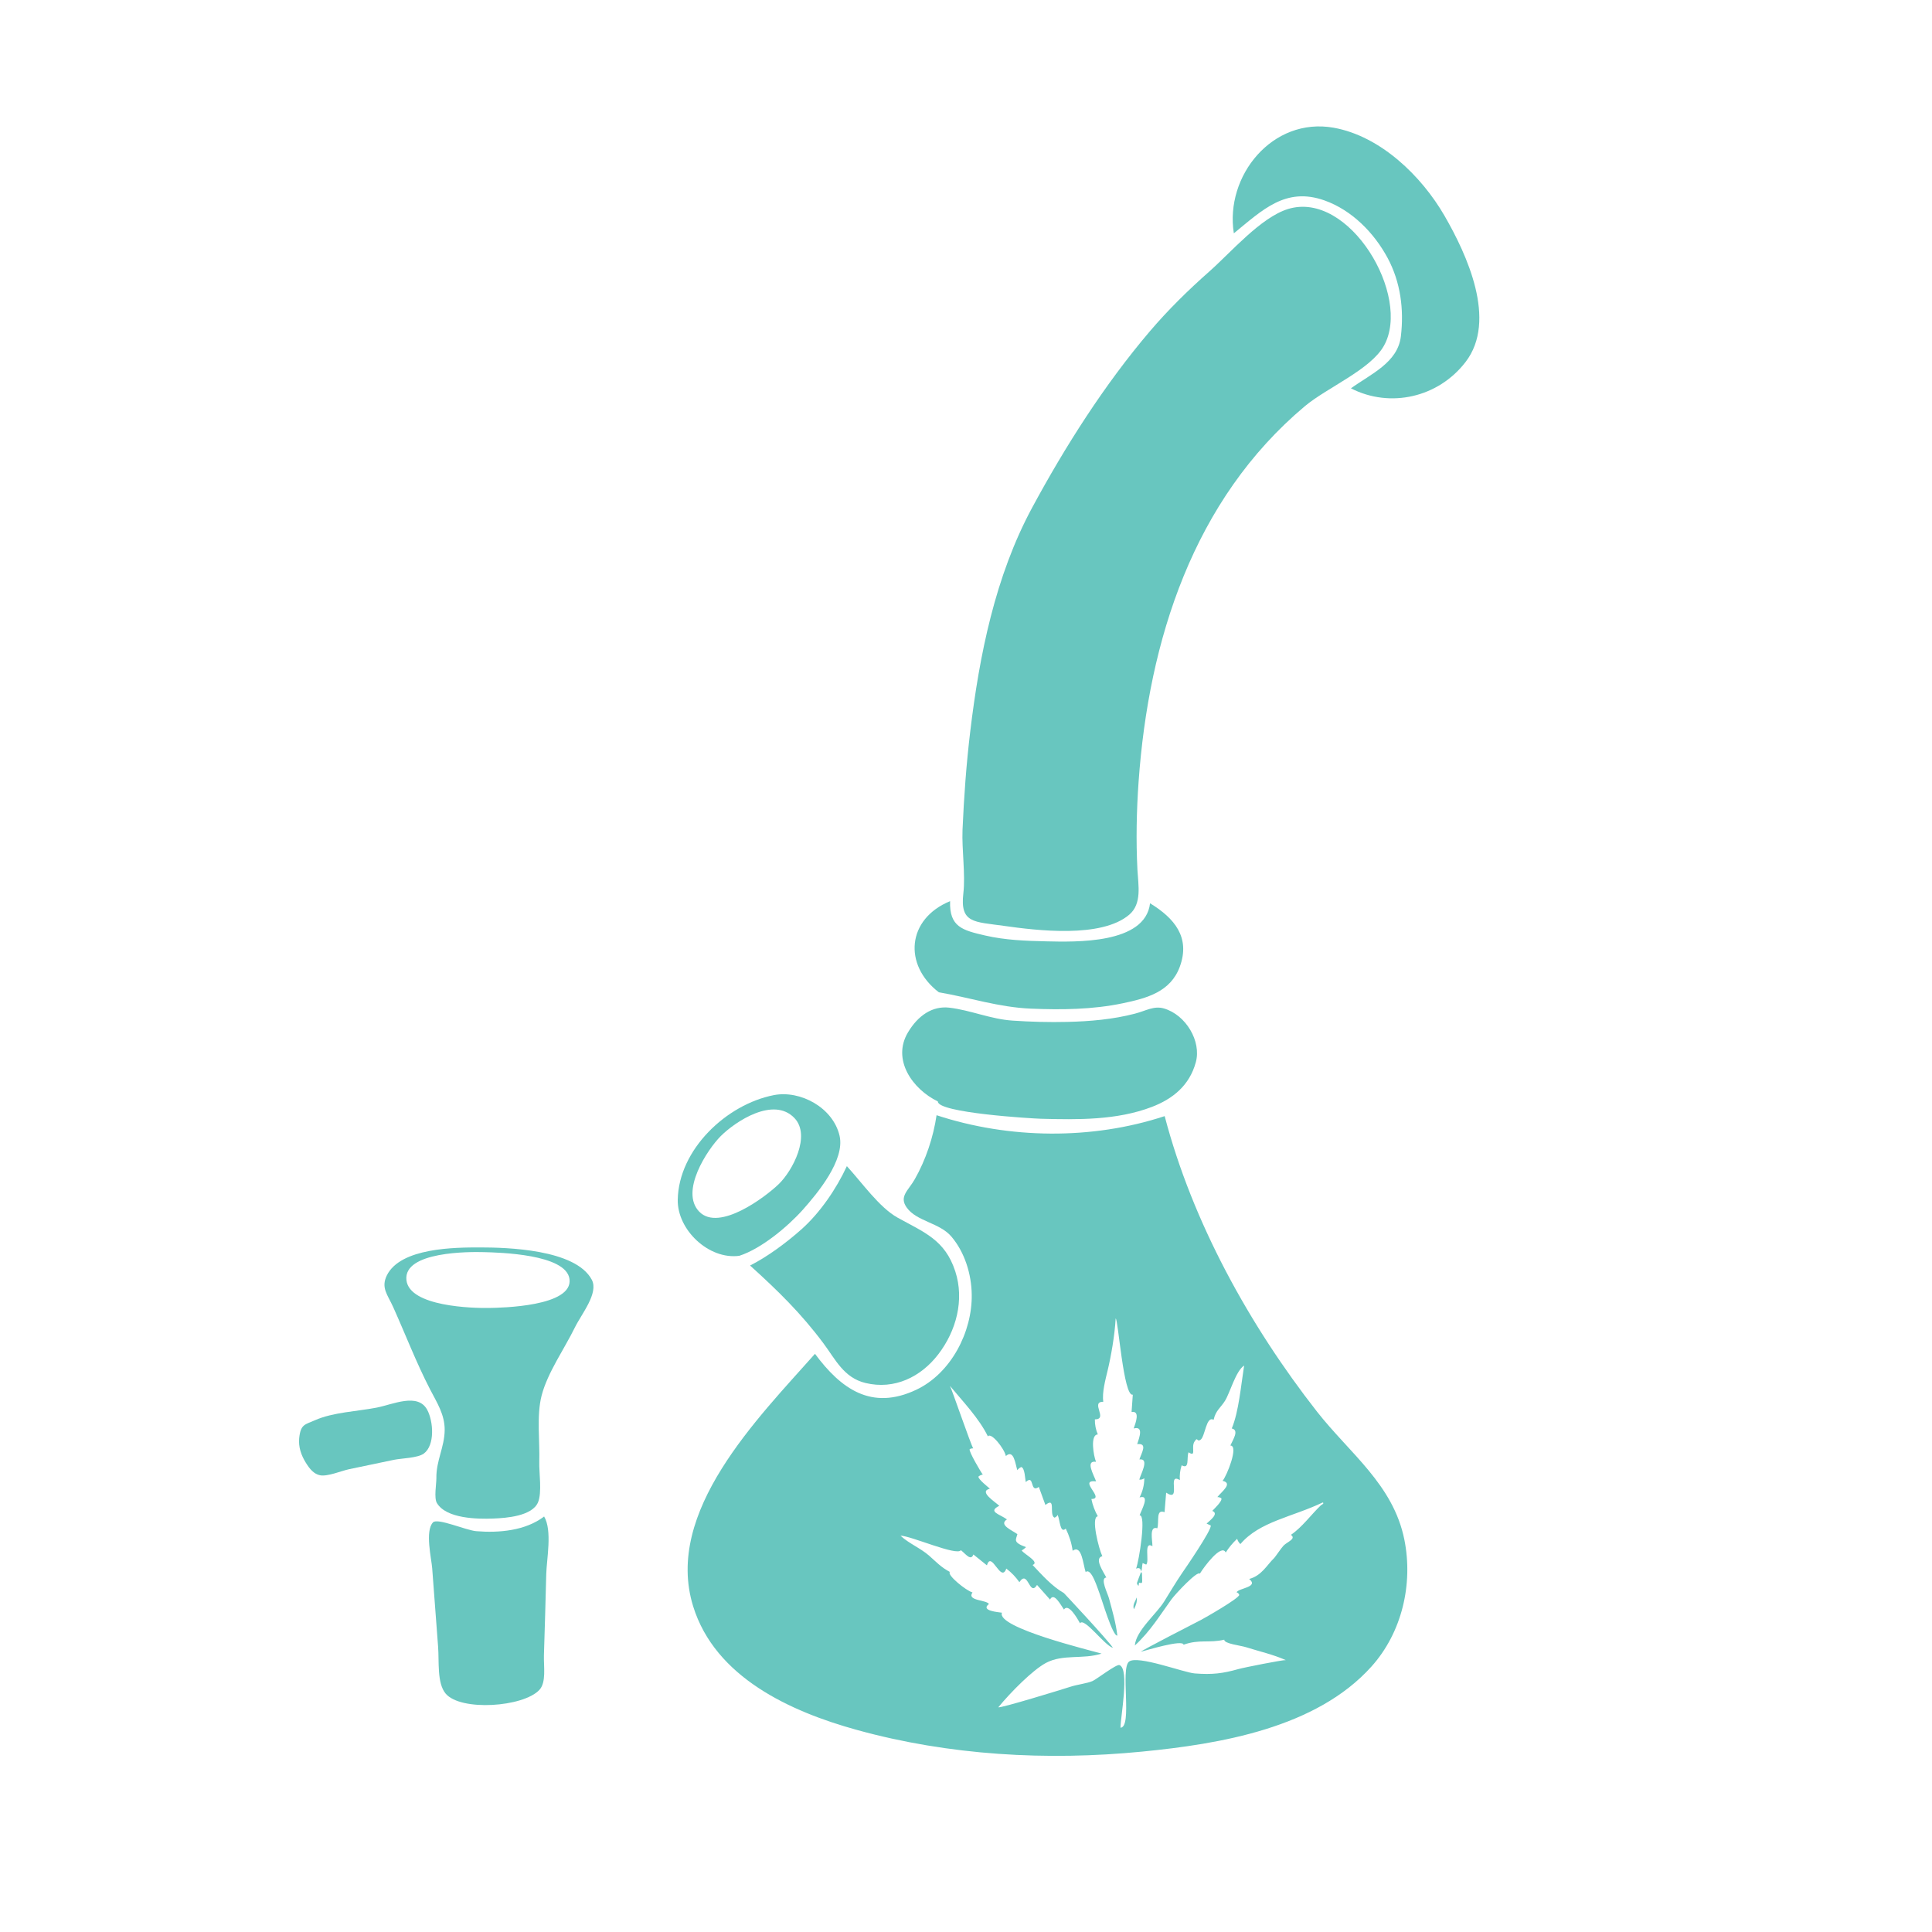 <?xml version="1.0" encoding="utf-8"?>
<!-- Generator: Adobe Illustrator 22.0.0, SVG Export Plug-In . SVG Version: 6.00 Build 0)  -->
<svg version="1.1" id="Слой_4" xmlns="http://www.w3.org/2000/svg" xmlns:xlink="http://www.w3.org/1999/xlink" x="0px" y="0px"
	 viewBox="0 0 3000 3000" style="enable-background:new 0 0 3000 3000;" xml:space="preserve">
<style type="text/css">
	.st0{fill:#68C6BF;}
</style>
<g>
	<path class="st0" d="M2243,335c-35.5-61.5-99.3-123.7-172.2-136.7c-94.9-16.8-169.1,74.8-154.9,164c44.6-36.4,80.5-72.4,140.7-51.1
		c42.5,15.1,77,50.2,98.1,89.4c20.1,37.5,25.5,79.7,20.6,121.5c-4.8,40.9-46.2,58.3-77.6,80.9c61.1,31.3,135.8,14.1,178.1-41
		C2325.3,497.5,2277.6,394.9,2243,335z"/>
	<path class="st0" d="M1495.9,1387c-5.5,47,16.7,44.1,63.1,50.7c50.9,7.2,151.1,19.5,194.4-17.3c20.1-17.1,14.1-45.6,12.8-69.8
		c-2.3-45.5-1.4-91.2,1.8-136.7c15.6-219.7,85-437.7,258.1-583.1c34.6-29,102-56.7,122.8-93.8c43.5-77.1-53.7-241.9-149-212.4
		c-42.4,13.2-88.6,67.4-122,96.9c-32.7,28.9-63.9,59.5-92.2,92.7c-70.4,82.6-131.7,179-183.1,274.3c-57.2,106.1-81.8,228.7-96,347.3
		c-6.1,50.8-9.8,101.8-12,152.9C1493.4,1319.7,1499.3,1358.2,1495.9,1387z"/>
	<path class="st0" d="M1457.8,1540.8c49,8.4,92.4,23.2,142.7,25.4c47.6,2,96,1.5,142.8-8.3c38-7.9,74.4-17.9,88.7-56.8
		c16.7-45.6-8.3-75.3-46.2-98.5c-7.4,63.7-116.2,60.1-161.5,59.1c-31.6-0.7-63.4-1.9-94.3-9c-35.5-8.2-56-13.3-54.7-53.4
		C1408.2,1426.9,1402.4,1498.3,1457.8,1540.8z"/>
	<path class="st0" d="M1456.3,1710.3c-0.8,17.7,145.4,26.5,160.1,26.9c57.2,1.5,117.7,2.4,172-18.3c32.5-12.4,58.7-33.3,68.5-69.6
		c8.8-32.4-15.3-73.2-49.3-83.3c-15.7-4.7-28.2,3.6-45.3,8c-34.1,8.9-69.8,12-104.9,12.8c-28.3,0.7-56.9-0.1-85.1-2
		c-34.2-2.3-65-16.2-98.2-20.1c-26.4-3.1-48.7,12.4-64.1,38.2C1384.4,1645.5,1417.1,1691.4,1456.3,1710.3z"/>
	<path class="st0" d="M1244.7,1908.7c-22.9,20.4-52.5,42.5-80,56.4c43.6,39.4,79.5,74.6,114,120.9c18.6,24.9,31.4,53.3,65.2,61.5
		c45,10.9,86.2-9.4,113.2-44.7c27.7-36.2,40.7-84.1,26.3-128.5c-16-49.3-48.4-60.6-89.7-83.6c-28.3-15.8-54.8-53.8-78.7-79.9
		C1298.8,1845.8,1273.6,1882.9,1244.7,1908.7z"/>
	<path class="st0" d="M1148,1950c33.9-10.9,74.7-44.8,98.6-71.5c22.8-25.6,65.7-77.1,57.1-114.8c-10.1-43.8-60.9-71.2-102.1-63.2
		c-73.7,14.4-147.8,84.6-149.2,162.4C1051.5,1909.9,1100.8,1956.4,1148,1950z M1119,1764.3c23-23,82.2-62.2,114.6-28.2
		c26,27.2-3,82-24.4,102.6c-20.5,19.8-92.5,74.3-123.3,42.9C1055.2,1850.2,1098.6,1784.8,1119,1764.3z"/>
	<path class="st0" d="M663.5,2189.4c-14.5-27.4-53.5-8.5-78.9-3.6c-29.4,5.7-67.8,7.2-95.2,19.4c-15.9,7.1-22.5,6-24.8,27.8
		c-1.4,13.9,3.1,26.8,10.4,38.5c5.9,9.5,12.4,17.4,22,19.3c11.6,2.3,33.5-7,44.9-9.4c23.3-4.9,46.5-9.7,69.8-14.6
		c11.5-2.4,36.8-2.7,46.4-9.7C675.6,2244.1,673,2207.4,663.5,2189.4z"/>
	<path class="st0" d="M739.5,2377.6c-15.8-1.3-60.1-20.9-67.1-13.7c-12.8,13.4-2.4,56.3-1.3,71.3c3.1,40.7,6.2,81.5,9.2,122.2
		c1.7,22.4-1.9,56.1,11.6,72.3c23.4,28,120.9,21.1,145.7-5.7c10.9-11.8,6.5-36.3,7-53.4c1.3-42.1,2.6-84.2,3.6-126.3
		c0.6-23.2,9.6-67.9-3.3-89.5C815.9,2377,774.6,2380.5,739.5,2377.6z"/>
	<path class="st0" d="M745,1937c-37.7,0-123,0.2-144.3,43.4c-9.5,19.4,1.2,29.9,10,49.6c18.9,42.1,35.7,85.9,56.9,127
		c10.6,20.6,23.1,39.3,22.9,63.6c-0.3,26.7-13.3,47.4-12.9,74.7c0.1,8.8-3.9,30.7,0.8,38.6c14.7,24.5,63.4,25,87.1,24.1
		c20.6-0.7,60.8-3.8,69.9-25.1c6.5-15.1,1.5-46.5,2-62.7c1-32-4.4-72.1,3.6-103.1c9.1-35.5,35.7-73.1,51.7-105.9
		c10.3-21,37.3-53.3,26.2-74.1C893.6,1939.7,786.6,1937,745,1937z M759,2031c-24.3,0.4-123.4-1.9-127.9-43.3
		c-4.9-44.8,98.9-44,120.1-43.4c23.1,0.6,128,2.9,133.1,41.8C889.9,2028.8,778.2,2030.7,759,2031z"/>
	<path class="st0" d="M1767.9,2462.7c0.1-0.8,0.2-1.7,0.4-2.5c0.1-0.8,0.2-1.7,0.4-2.6c4.3,1,4.9,0.7,4.9-2.5
		c0-3.7-0.1-7.4-0.3-11.1c0-0.2,0-0.4-0.1-0.6c-0.1-0.4-0.2-0.8-0.3-1.2c-0.1-0.2-0.1-0.4-0.2-0.6c-0.3,0-0.5-0.1-0.8-0.1
		c-0.1,0-0.2,0-0.3,0c-1.3,3.4-2.6,6.9-3.9,10.3c-0.3,0.9-0.7,1.9-1,2.8c-0.1,0.3-0.2,0.5-0.3,0.8c-0.1,0.2-0.2,0.5-0.3,0.7
		c-0.2,0.4-0.3,0.8-0.4,1.2c-0.2,0.7-0.2,1.2-0.2,1.7C1765.7,2460,1766.4,2460.9,1767.9,2462.7z"/>
	<path class="st0" d="M2044.9,2191.8c-104.7-133.7-193.2-293.8-236.4-458.7c-112.8,37.2-241.6,35.6-354.2-1.4
		c-5,34.1-16.7,69.2-33.8,99.3c-10,17.7-25,26.9-12.4,44.3c15.5,21.4,50.7,23.3,69,44.6c20.9,24.4,31.4,58.6,31.8,90.3
		c0.9,58.1-32.2,122.2-85.9,147.7c-69.9,33.2-117.4-1.6-157.5-55.7c-88.6,100-234.6,245.1-189.2,392
		c34.2,110.5,151.3,163.6,254.2,192c143.2,39.6,295.3,48.2,442.8,33.7c121-11.8,270.6-36.6,356.3-132.1c47.4-52.8,64.9-128,51.1-197
		C2163.5,2305.3,2095.8,2256.8,2044.9,2191.8z M2051.3,2337.2c-15.5,14.7-29.1,34.1-46.8,46.1c8.9,6.2-6,11-11.5,16.8
		c-3.5,3.7-12.8,17.5-14.3,19c-11.4,10.9-19.6,27.7-39,32.7c16,13-17.3,14.2-19.5,20.8c2,0.5,3.3,1.9,4.1,3.9
		c-0.2,5.5-54.4,36.3-59,38.7c-8.6,4.5-94.2,48.3-93.7,49.6c7.9-2,65.4-19.6,66.2-10.9c24.7-8.8,39.9-2.2,63.2-7.8
		c-0.4,6.3,25.3,8.9,34.3,11.8c19.8,6.3,41.1,11,61.3,19.9c-4.5-0.5-65.1,11.5-73.5,13.9c-24.5,6.9-40.5,8.9-67.9,6.8
		c-16.9-1.3-89.1-28.9-102.1-18.3c-13.7,11.1,5.6,101.8-13.2,102.6c0-17.1,14.5-91.1-1.6-97.3c-4.7-1.8-35.9,22.3-41.8,24.8
		c-8.7,3.8-23.9,5.4-34.4,8.9c-12.3,4-109.9,34-111.9,31.8c19.7-23.9,53.2-57.6,73.7-68.7c26.6-14.3,57.5-5.2,86.6-14.6
		c-15.8-4.7-164-40.3-154.7-63.5c-4.7-0.8-34.2-2.8-20.2-13.5c-3.8-6.7-34.9-4.7-25.5-18c-9.6-2.4-40.3-27.3-35.1-31.8
		c-13.6-7.1-21.2-15.5-32.3-25.3c-13.5-11.8-31.7-19-44.4-31c15.6,0,87.9,32.1,93.7,22.5c7.4,5.6,15.4,17.5,19.5,6.7
		c7,5.6,14,11.3,21,16.9c7-24.2,21.6,28.6,30.1,5c7.9,6,14.6,13,20.3,21.1c13.7-20.8,15.3,23.7,27.4,4.3
		c6.7,7.6,13.4,15.1,20.2,22.7c6-12.3,16.6,8.5,21.6,15.5c6.9-10.6,20.7,13.6,24.9,21.3c6.6-10,38.6,35.2,51.1,38
		c-8.8-13.1-76-84.9-76.1-84.9c-18.5-10.6-33.5-27.6-48.6-43.6c11.6-4.5-12.6-16.4-16.9-22.5c2.4-1.5,4.7-3.2,6.7-5.2
		c-21.1-7.7-15.5-11.5-13.4-20.2c-8.1-6-29.7-14.4-16.2-22.9c-11.6-8.4-30.4-11.9-11.9-21.1c-6.9-6.6-32.6-22.2-14.6-26.6
		c-1.9-1.8-19.1-15.2-17.7-18.9c2-1.6,4.2-2.6,6.7-3c-2.8-3.4-22.2-36.4-20.4-39.4c1.7-1,3.6-1.4,5.5-1.3
		c-4.1-6.8-33.3-92.1-36.1-97c19.9,24,45.4,50.6,58.9,78.4c4.8-7.1,25.5,18.8,27.9,30.5c12.5-11.2,14.8,12.9,17.8,22
		c1.6-2.2,3.6-3.8,6-4.9c5.8,1,6.1,19.3,7.1,23.3c14.1-13.1,5.7,18.1,20.3,7.6c3.4,9.3,6.8,18.7,10.2,28c17.1-13.4,5.1,14.7,14,19.7
		c2.2-0.7,3.9-2.1,5-4.3c3.7,7.9,3.7,29.8,12.6,21.3c5.3,10.7,9.1,22.5,10.7,34.4c14.2-10.2,16.1,20.7,20.2,33.1
		c8.9-7.9,18.9,26.7,21.9,34.1c2.7,6.7,20.1,66.3,27.3,64.5c-2.2-19.6-7.9-38.9-13-57.9c-2.1-7.9-14.4-31.4-4.1-32.3
		c-4-8.1-19.6-29.8-6.2-33.1c-5.2-10.3-18.3-61-7-61.9c-4.7-8.4-8.1-17.4-10-26.9c22.3,0-22.2-30.5,7.3-27.4
		c-3.8-10.4-17.2-33-0.1-30.3c-3.8-8.9-9.5-42.5,2.8-42.5c-3.2-7.5-4.7-15.3-4.6-23.4c21.3,0-7.8-27.4,13.1-27.4
		c-2.2-14.1,3.4-34.6,6.8-48.9c5.1-21.3,10.9-53.7,12.4-80.4c3.8-0.1,12.2,122.5,26.6,118.3c-0.6,9-1.3,17.9-1.9,26.9
		c13.5-2.2,6.5,16.5,3.3,25.6c15.3-4,9.3,12.8,5.4,24.3c16.8-1.8,6.8,13.2,3.5,23.8c16.6-2.2,1.2,24.2-0.2,31.4
		c2.9,0.2,5.5-0.5,7.8-2.2c-0.1,10.5-2.6,20.4-7.4,29.8c17.4-5.1,2.3,20.5,0.1,27.9c10.6-1.7-0.8,70.3-5.5,82.7
		c4.5-2,7.1-0.5,7.8,4.3c2-4.4,1.1-8.4,2.4-13c1.9,0.7,3.7,1.5,5.5,2.4c5.6-5.2-4.6-37.2,9.7-28.6c0-9.1-5.4-32.1,7.6-27.8
		c3.1-10.9-2.7-30.2,11.2-25c0.8-10.1,1.7-20.2,2.5-30.3c24.9,16.3,0.2-32.4,21.3-19.5c-0.6-7.8,0.3-15.5,2.8-23
		c12.6,6.8,7.4-11.2,10.6-20.2c13,8.3,3.5-7.7,9.3-16.6c5.5-8.4,3,0.7,8.9-2.5c7.8-4.3,8.9-38.2,20.8-31.3
		c3.2-14.6,10.9-18.7,17.7-29.6c7.8-12.5,16.7-46.4,29.7-54.7c-4.9,30.7-8.3,71.6-19.2,97.7c12.1,2.6,1.6,17.6-2.2,26.5
		c13.4,0-5.5,47.2-12.1,54.8c16.4,3.7-0.8,16.3-8.1,25.2c2.2,0,4.2,0.6,6.1,1.8c2.4,4.1-11.3,16.7-14,19.7
		c10.8,4.1-3.1,14.4-8.8,19.7c2.2,0.9,4.3,1.9,6.4,2.9c2.4,6-41.2,69.3-44.3,73.7c-9.2,13.5-18.9,29.7-28,44.4
		c-11.8,19.2-43.9,45.4-45.5,68.3c24.2-22.2,39.5-47.8,56.5-71.2c6.1-8.5,40.9-45.7,44.4-40.3c6.5-10.7,33.7-47.3,40.2-32.9
		c5-7.8,10.9-14.9,17.7-21.3c1,3.2,2.7,6,5.1,8.2c29.6-35,80.6-42,127.8-64.6C2055.8,2333.8,2055,2335.4,2051.3,2337.2z"/>
	<path class="st0" d="M1765.2,2485.4c0.1-1.6,0.1-3.2-0.1-4.9c-0.5,1.4-1.1,2.7-1.7,4c-0.1,0.3-0.3,0.6-0.4,0.9
		c-0.4,0.9-0.9,1.8-1.3,2.7c-0.2,0.5-0.4,0.9-0.6,1.4c-0.7,1.8-1.1,3.6-1.1,5.5c0,1.2,0.3,2.5,0.7,3.8c0.2-0.4,0.4-0.7,0.6-1.1
		c1.3-2.5,2.4-5.1,3.1-7.8C1764.8,2488.5,1765.1,2487,1765.2,2485.4z"/>
</g>
</svg>
